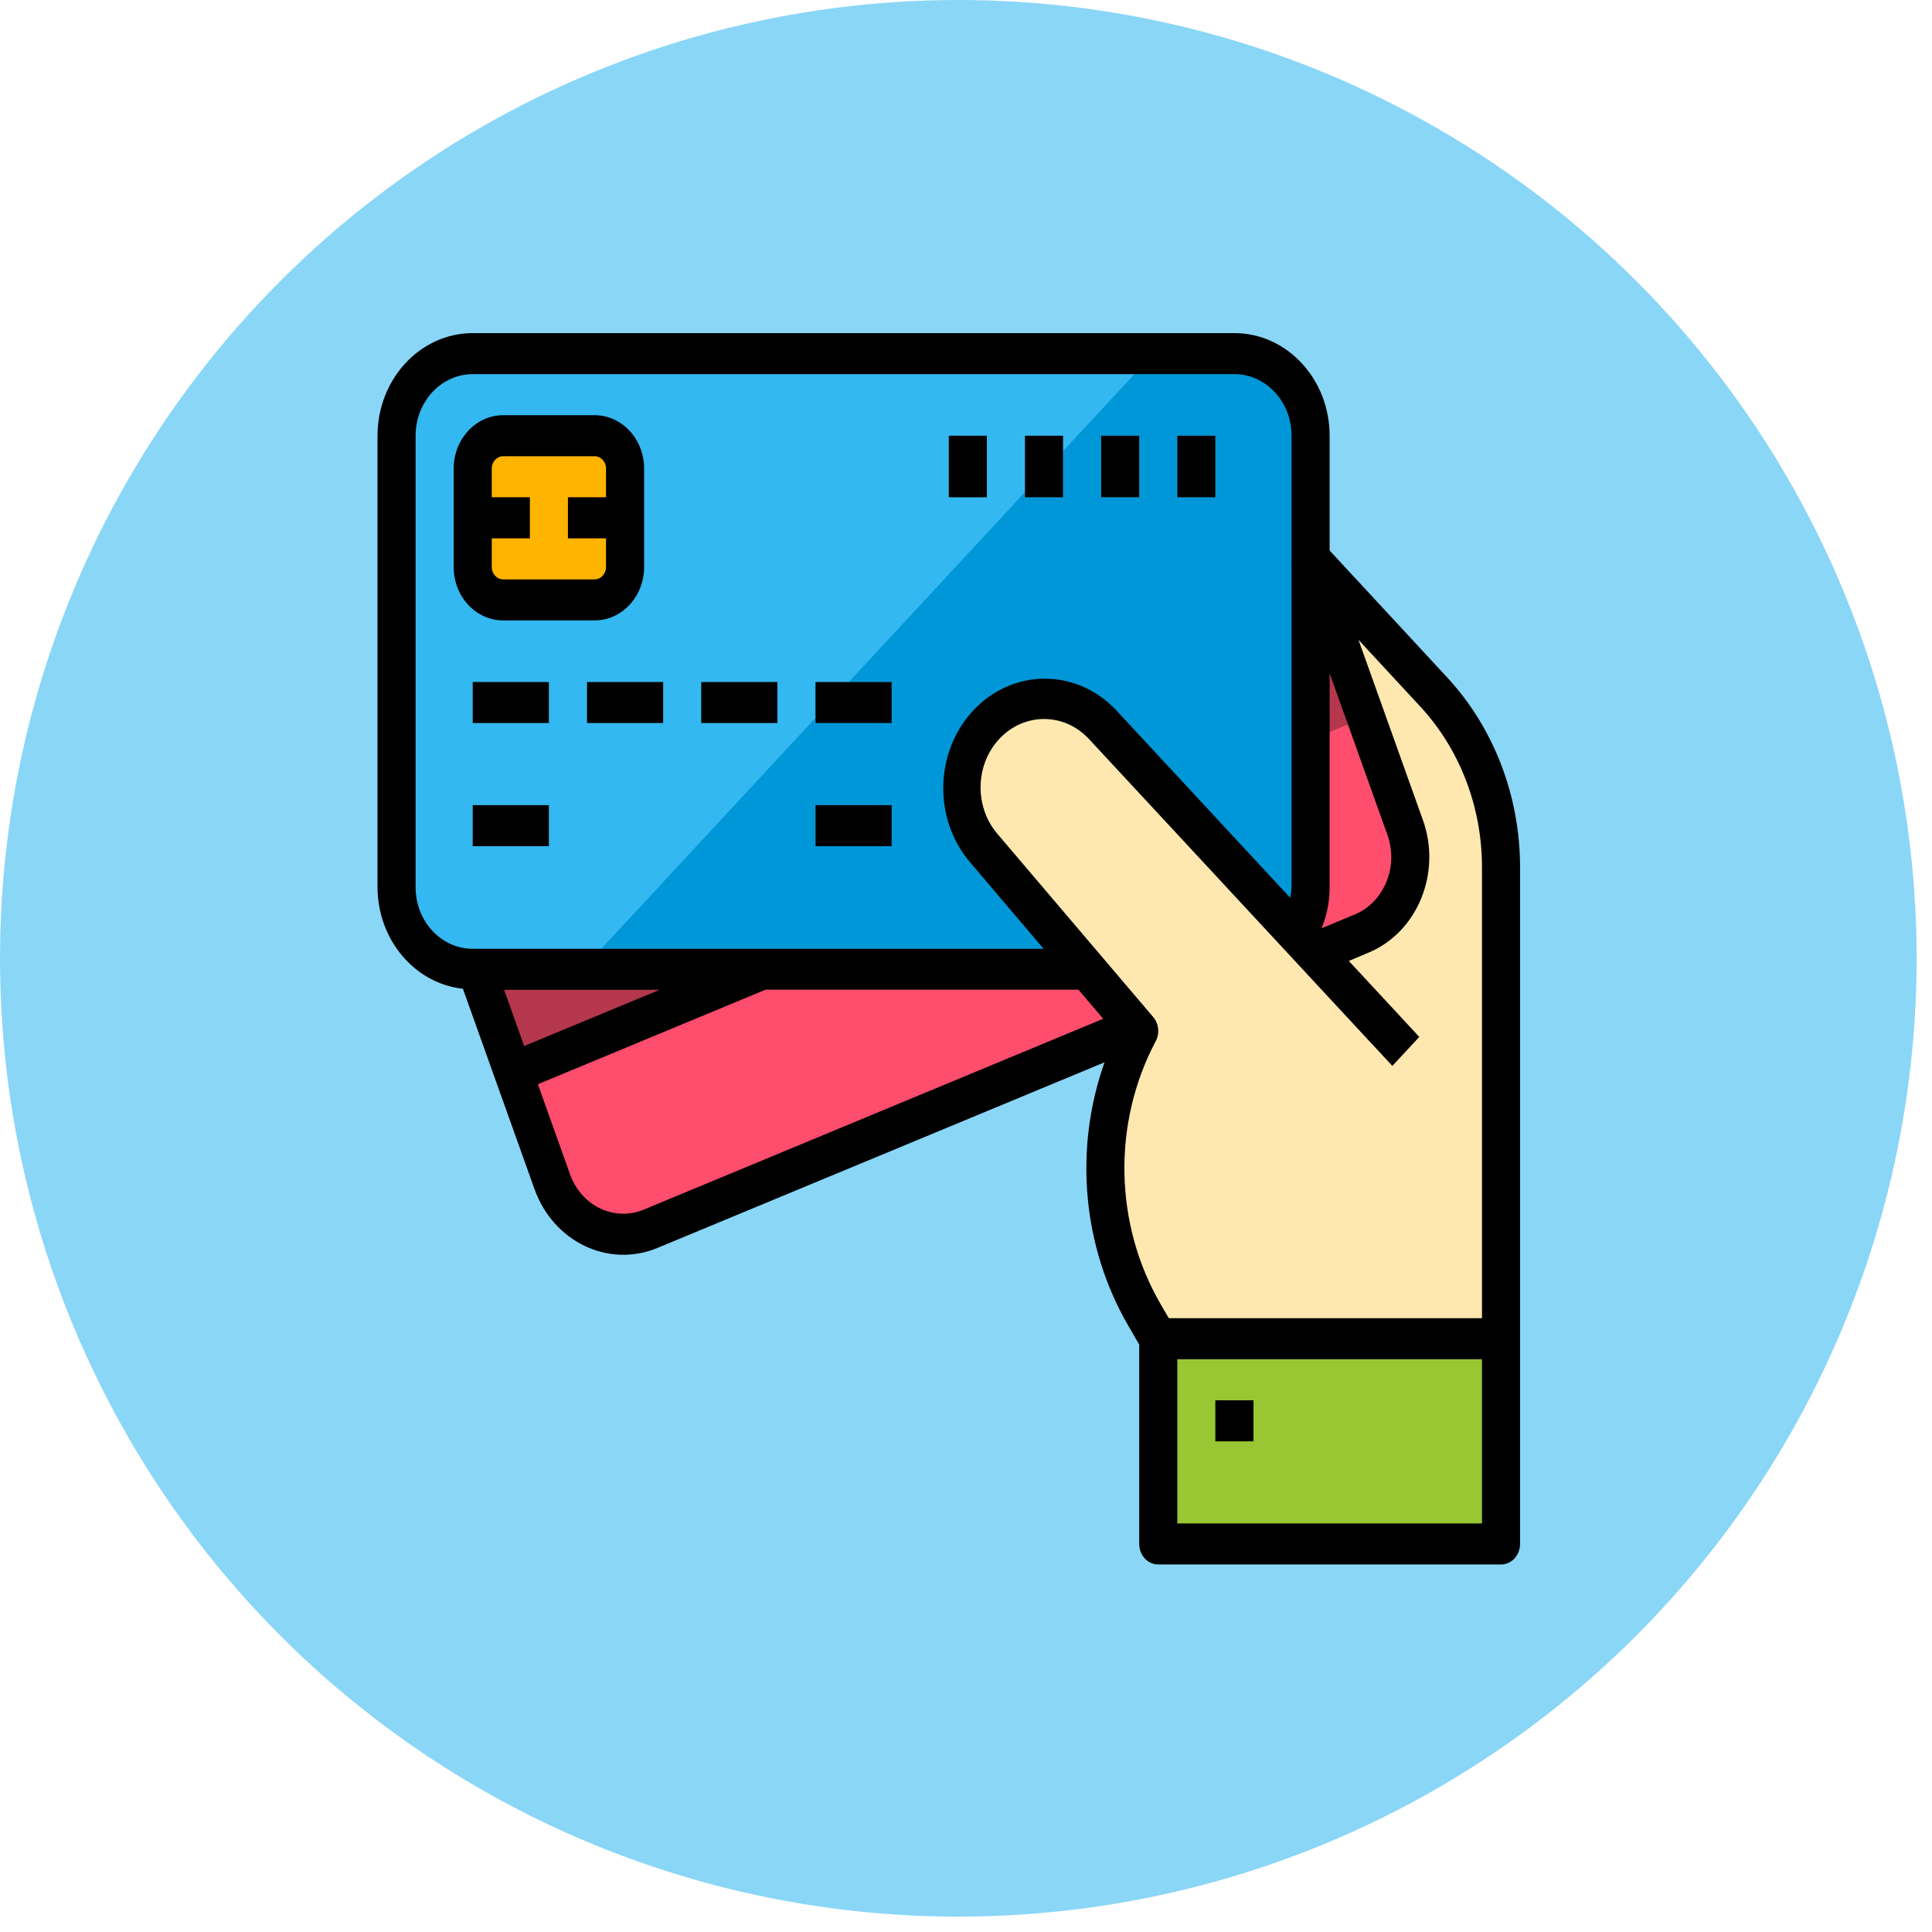 <svg width="87" height="87" viewBox="0 0 87 87" fill="none" xmlns="http://www.w3.org/2000/svg">
<circle cx="43.154" cy="43.154" r="43.154" fill="#8AD6F7"/>
<g clip-path="url(#clip0_1778_6400)">
<path d="M64.558 31.155L55.588 21.469V60.284H67.593V39.02C67.593 36.067 66.501 33.237 64.558 31.155Z" fill="#FFE8B0"/>
<path d="M24.869 53.212L18.088 34.238C17.407 32.334 18.287 30.194 20.055 29.46L52.063 16.173C53.831 15.439 55.816 16.388 56.497 18.294L63.278 37.267C63.959 39.172 63.078 41.311 61.31 42.045L29.303 55.333C27.535 56.066 25.55 55.116 24.869 53.212Z" fill="#FF4D6D"/>
<path d="M58.941 25.129L20.562 41.161L23.118 48.311L61.498 32.286L58.941 25.129Z" fill="#B5374D"/>
<path d="M17.857 39.953V19.621C17.857 17.579 19.393 15.924 21.287 15.924H55.587C57.482 15.924 59.017 17.579 59.017 19.621V39.952C59.017 41.994 57.482 43.649 55.587 43.649H21.287C19.393 43.649 17.857 41.994 17.857 39.953Z" fill="#33B8F1"/>
<path d="M55.587 15.924H51.943L26.218 43.649H55.587C57.481 43.649 59.017 41.994 59.017 39.953V19.621C59.017 17.579 57.481 15.924 55.587 15.924Z" fill="#0097D8"/>
<path d="M24.717 30.711H21.287V32.559H24.717V30.711Z" fill="#5EB3D1"/>
<path d="M24.717 36.256H21.287V38.104H24.717V36.256Z" fill="#5EB3D1"/>
<path d="M40.153 36.256H36.723V38.104H40.153V36.256Z" fill="#5EB3D1"/>
<path d="M29.863 30.711H26.433V32.559H29.863V30.711Z" fill="#5EB3D1"/>
<path d="M35.007 30.711H31.577V32.559H35.007V30.711Z" fill="#5EB3D1"/>
<path d="M40.153 30.711H36.723V32.559H40.153V30.711Z" fill="#5EB3D1"/>
<path d="M54.73 19.621H53.015V22.393H54.73V19.621Z" fill="#5EB3D1"/>
<path d="M51.3 19.621H49.585V22.393H51.3V19.621Z" fill="#5EB3D1"/>
<path d="M47.87 19.621H46.155V22.393H47.87V19.621Z" fill="#5EB3D1"/>
<path d="M44.44 19.621H42.725V22.393H44.44V19.621Z" fill="#5EB3D1"/>
<path d="M67.592 60.284H52.157V69.526H67.592V60.284Z" fill="#99C633"/>
<path d="M49.641 32.619C48.187 31.057 45.833 31.062 44.384 32.629C42.983 34.145 42.934 36.58 44.273 38.16L51.3 46.422C49.188 50.406 49.278 55.319 51.534 59.209L52.158 60.284H63.305V47.346L49.641 32.619Z" fill="#FFE8B0"/>
<path d="M56.446 63.057H54.73V64.905H56.446V63.057Z" fill="#6B962A"/>
<path d="M21.287 25.535V21.099C21.287 20.282 21.901 19.621 22.659 19.621H26.775C27.533 19.621 28.147 20.282 28.147 21.099V25.535C28.147 26.352 27.533 27.014 26.775 27.014H22.659C21.901 27.014 21.287 26.352 21.287 25.535Z" fill="#FFB400"/>
<path d="M23.86 22.393H21.287V24.242H23.86V22.393Z" fill="#FD7B2F"/>
<path d="M28.148 22.393H25.575V24.242H28.148V22.393Z" fill="#FD7B2F"/>
<path d="M62.447 47.346C62.22 47.346 62.001 47.249 61.841 47.075L58.411 43.378C58.081 43.011 58.091 42.426 58.432 42.072C58.765 41.726 59.291 41.726 59.623 42.072L63.053 45.768C63.388 46.13 63.388 46.715 63.053 47.075C62.892 47.249 62.674 47.346 62.447 47.346Z" fill="#F2A46F"/>
<path d="M59.875 24.791V19.621C59.873 17.07 57.954 15.003 55.587 15H21.288C18.921 15.003 17.003 17.07 17 19.621V39.952C17.007 42.313 18.666 44.286 20.845 44.525L24.068 53.543C24.92 55.925 27.401 57.111 29.61 56.194L49.739 47.837C48.348 51.753 48.744 56.145 50.808 59.699L51.3 60.548V69.526C51.3 70.036 51.684 70.45 52.157 70.45H67.592C68.066 70.45 68.45 70.036 68.45 69.526V39.02C68.442 35.824 67.261 32.763 65.165 30.502L59.875 24.791ZM59.875 30.317L62.478 37.599C62.988 39.027 62.327 40.632 61.001 41.182L59.513 41.801C59.751 41.219 59.874 40.589 59.875 39.952V30.317ZM18.715 39.953V19.621C18.715 18.09 19.867 16.848 21.288 16.848H55.588C57.008 16.848 58.16 18.09 58.16 19.621V25.495H58.152L58.16 25.516V39.953C58.153 40.113 58.134 40.274 58.102 40.431L50.247 31.965C48.44 30.062 45.544 30.098 43.778 32.046C42.094 33.904 42.036 36.85 43.644 38.783L46.993 42.725H21.288C19.867 42.725 18.715 41.484 18.715 39.953ZM29.701 44.573L23.603 47.104L22.701 44.573H29.701ZM28.994 54.469C27.668 55.02 26.18 54.308 25.669 52.879L24.222 48.824L34.458 44.573V44.568H48.565L49.679 45.877L28.994 54.469ZM66.735 68.602H53.015V61.208H66.735V68.602ZM66.735 59.36H52.633L52.261 58.72C50.171 55.119 50.087 50.57 52.044 46.884C52.23 46.534 52.184 46.097 51.932 45.801L44.905 37.538C43.84 36.282 43.921 34.333 45.087 33.184C46.215 32.074 47.953 32.115 49.034 33.276L62.699 47.999L63.911 46.693L60.738 43.273L61.618 42.903C63.826 41.986 64.926 39.314 64.077 36.933L61.174 28.811L63.952 31.811C65.727 33.723 66.728 36.315 66.735 39.02L66.735 59.36Z" fill="black"/>
<path d="M26.775 27.938C28.006 27.938 29.005 26.863 29.005 25.535V21.099C29.005 19.772 28.006 18.697 26.775 18.697H22.659C21.428 18.697 20.43 19.773 20.43 21.099V25.535C20.43 26.863 21.428 27.938 22.659 27.938H26.775ZM22.145 25.535V24.242H23.86V22.393H22.145V21.099C22.145 20.794 22.375 20.545 22.659 20.545H26.775C27.059 20.545 27.29 20.794 27.29 21.099V22.393H25.575V24.242H27.29V25.535C27.29 25.841 27.059 26.09 26.775 26.09H22.659C22.375 26.09 22.145 25.841 22.145 25.535Z" fill="black"/>
<path d="M24.717 30.711H21.287V32.559H24.717V30.711Z" fill="black"/>
<path d="M24.717 36.256H21.287V38.104H24.717V36.256Z" fill="black"/>
<path d="M40.153 36.256H36.723V38.104H40.153V36.256Z" fill="black"/>
<path d="M29.863 30.711H26.433V32.559H29.863V30.711Z" fill="black"/>
<path d="M35.007 30.711H31.577V32.559H35.007V30.711Z" fill="black"/>
<path d="M40.153 30.711H36.723V32.559H40.153V30.711Z" fill="black"/>
<path d="M54.73 19.621H53.015V22.393H54.73V19.621Z" fill="black"/>
<path d="M51.3 19.621H49.585V22.393H51.3V19.621Z" fill="black"/>
<path d="M47.87 19.621H46.155V22.393H47.87V19.621Z" fill="black"/>
<path d="M44.44 19.621H42.725V22.393H44.44V19.621Z" fill="black"/>
<path d="M56.446 63.057H54.73V64.905H56.446V63.057Z" fill="black"/>
</g>
<defs>
<clipPath id="clip0_1778_6400">
<rect width="51.45" height="55.45" fill="white" transform="translate(17 15)"/>
</clipPath>
</defs>
</svg>
